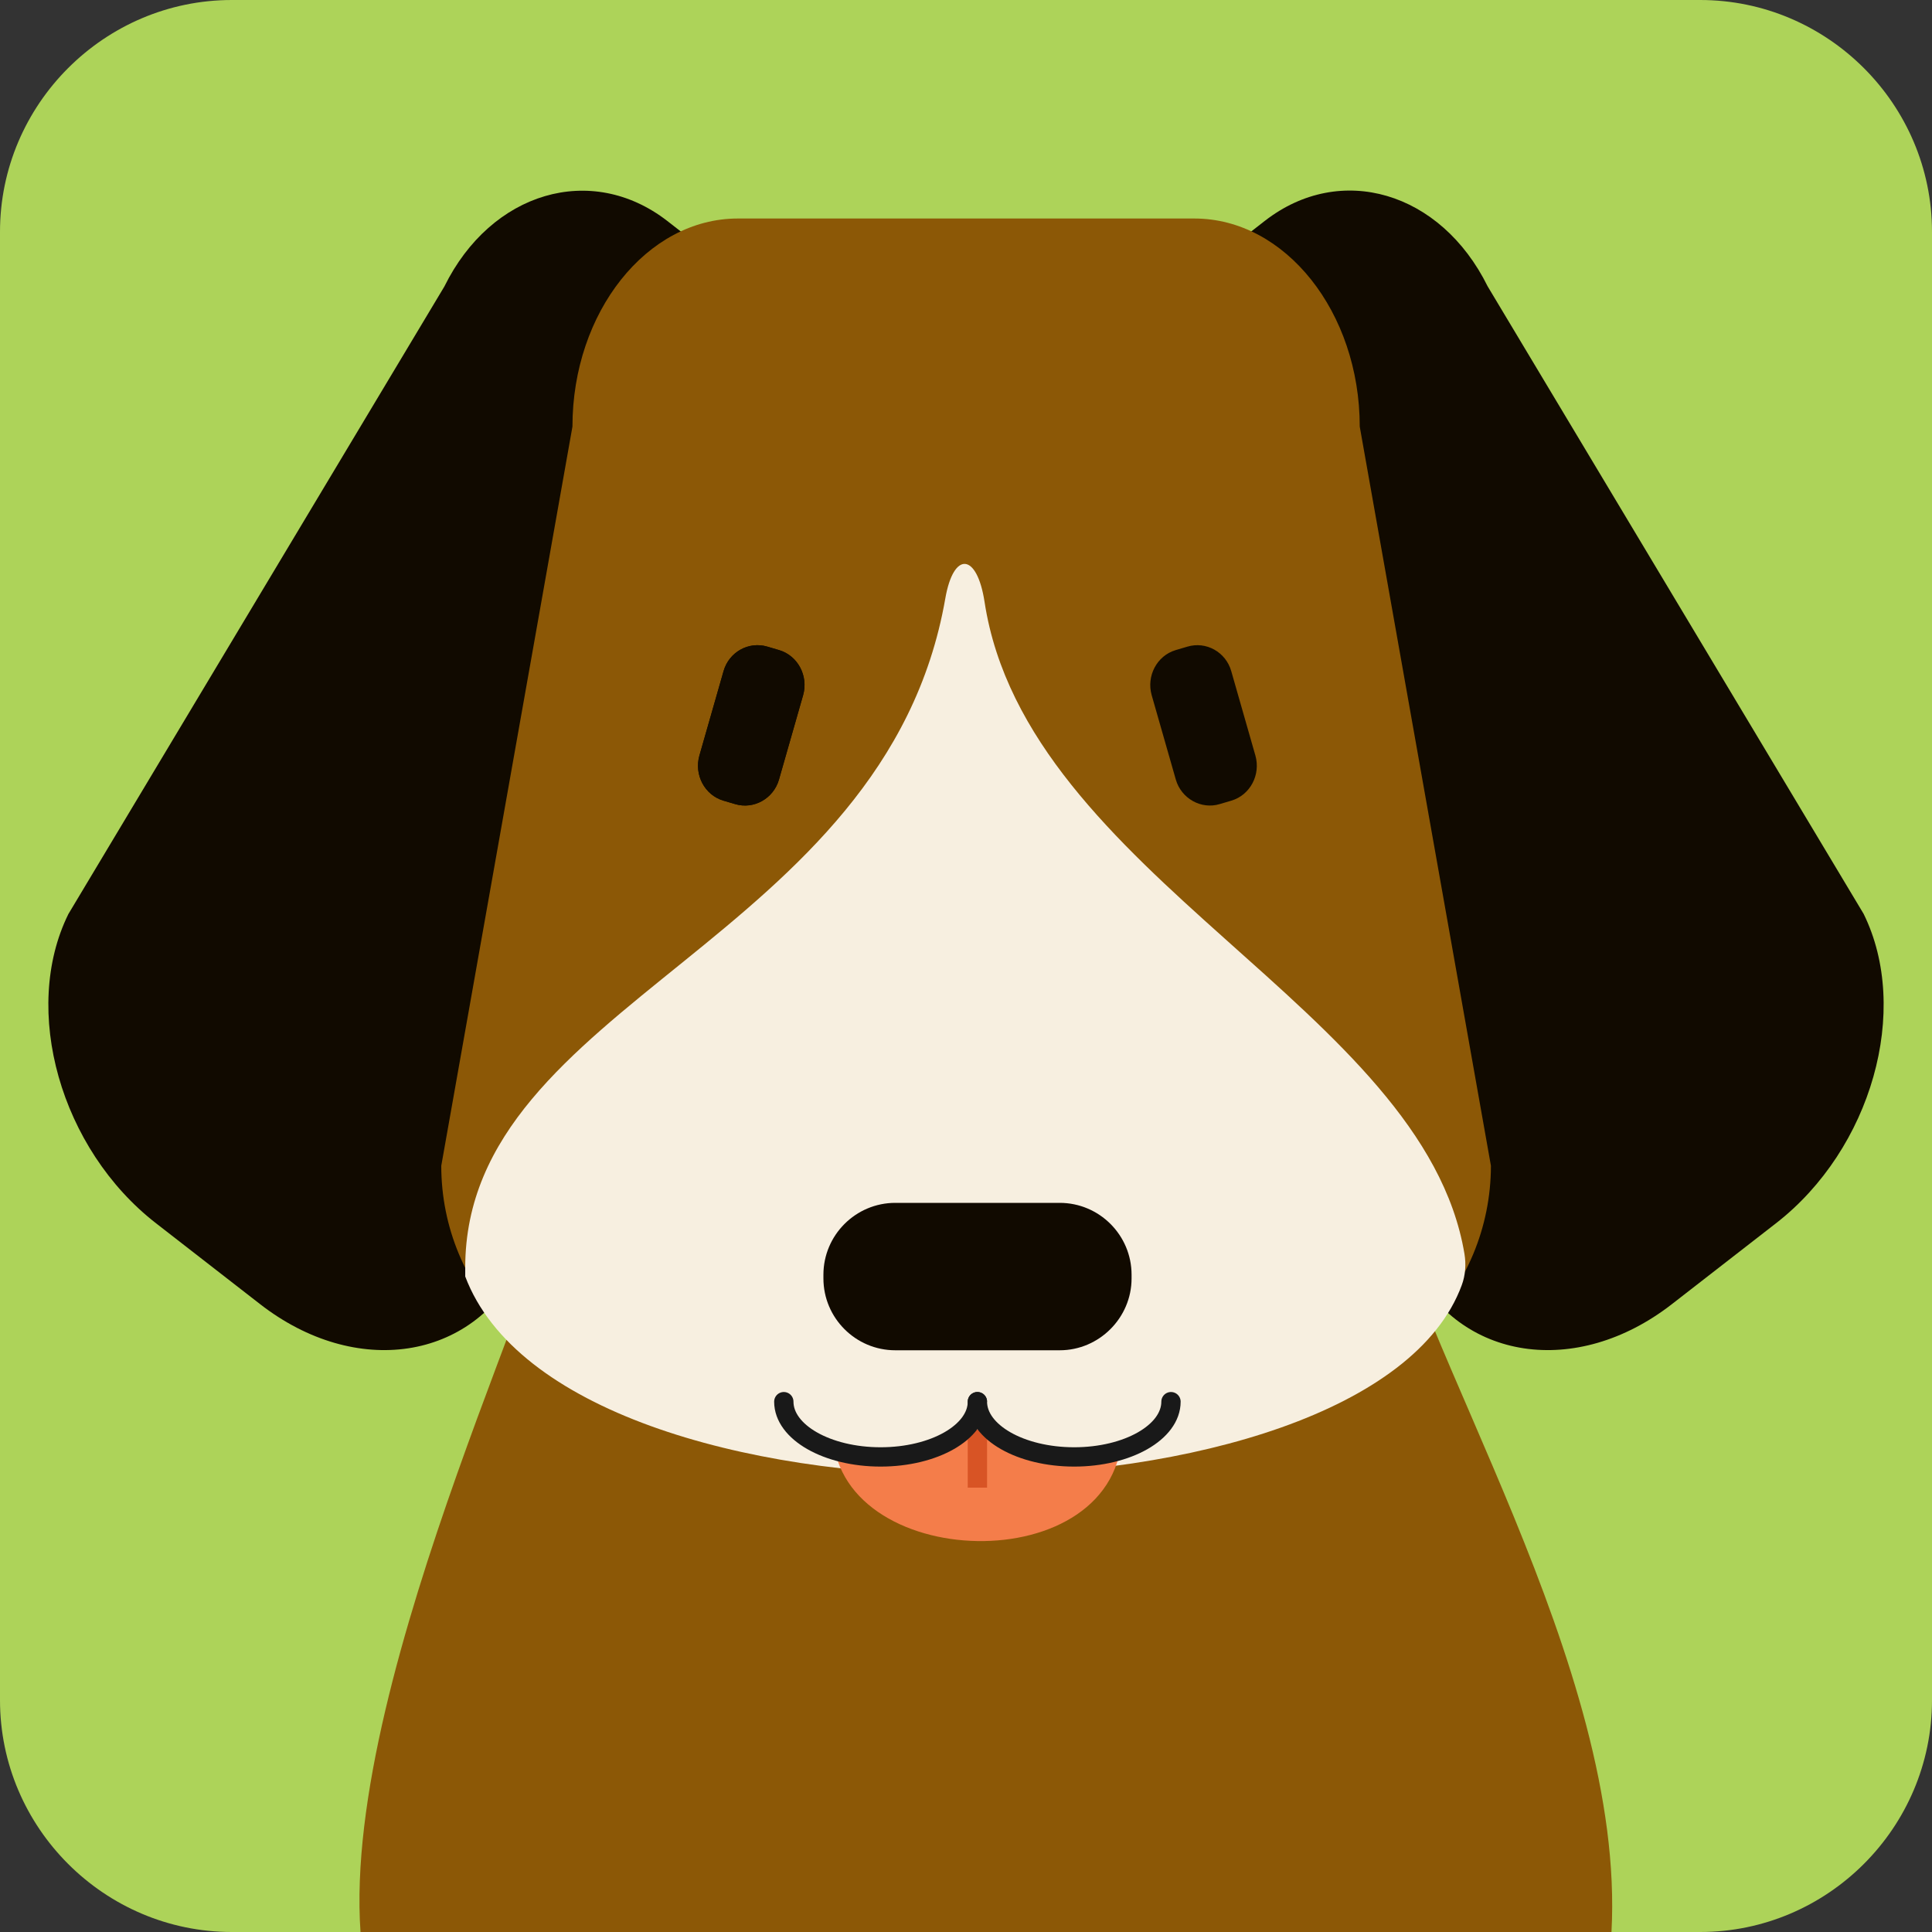<?xml version="1.0" encoding="utf-8"?>
<!-- Generator: Adobe Illustrator 23.0.1, SVG Export Plug-In . SVG Version: 6.00 Build 0)  -->
<svg version="1.1" id="Layer_1" xmlns="http://www.w3.org/2000/svg" xmlns:xlink="http://www.w3.org/1999/xlink" x="0px" y="0px"
	 viewBox="0 0 100 100" style="enable-background:new 0 0 100 100;" xml:space="preserve">
<rect x="0" y="0" width="100" height="100" fill="#333333" stroke="none"/>
<style type="text/css">
	.st0{fill:#ADD359;}
	.st1{clip-path:url(#SVGID_2_);fill:none;stroke:#F9DE6A;stroke-width:10;stroke-miterlimit:10;}
	.st2{fill:#110A00;}
	.st3{fill:#8C5806;}
	.st4{fill:#F7EFE0;}
	.st5{fill:#F47D4A;}
	.st6{fill:none;stroke:#D85425;stroke-miterlimit:10;}
	.st7{fill:#F7EFE0;stroke:#191919;stroke-linecap:round;stroke-miterlimit:10;}
</style>
<g>
	<g>
		<path id="XMLID_3_" class="st0" d="M88,100H12c-6.6,0-12-5.4-12-12V12C0,5.4,5.4,0,12,0h76c6.6,0,12,5.4,12,12v76
			C100,94.6,94.6,100,88,100z"/>
	</g>
	<g>
		<g>
			<defs>
				<path id="SVGID_1_" d="M88,100H12c-6.6,0-12-5.4-12-12V12C0,5.4,5.4,0,12,0h76c6.6,0,12,5.4,12,12v76C100,94.6,94.6,100,88,100z
					"/>
			</defs>
			<clipPath id="SVGID_2_">
				<use xlink:href="#SVGID_1_"  style="overflow:visible;"/>
			</clipPath>
			<line class="st1" x1="-9.69" y1="-65.05" x2="-9.69" y2="43.08"/>
		</g>
	</g>
	<g>
		<g>
			<path class="st2" d="M8.08,63.32l5.38,4.18c4.95,3.85,11.01,2.93,13.46-2.03l14.56-36.28c2.43-4.9,1.21-11.41-2.7-14.45
				l-4.25-3.31C30.61,8.4,25.42,9.92,23,14.83L3.54,47.31C1.09,52.27,3.13,59.48,8.08,63.32z"/>
			<path class="st2" d="M91.92,63.32l-5.38,4.18c-4.95,3.85-11.01,2.93-13.46-2.03L58.52,29.19c-2.43-4.9-1.21-11.41,2.7-14.45
				l4.25-3.31c3.91-3.04,9.1-1.52,11.53,3.39L96.46,47.3C98.91,52.27,96.87,59.48,91.92,63.32z"/>
		</g>
		<path class="st3" d="M65.75,72.04h-31.5c-6.27,0-11.41-5.27-11.41-11.7l6.79-38.26c0-5.92,3.85-10.77,8.56-10.77h23.63
			c4.71,0,8.56,4.85,8.56,10.77l6.79,38.26C77.16,66.78,72.03,72.04,65.75,72.04z"/>
		<path class="st3" d="M18.66,100c-0.95-13.55,10.79-36.37,10.43-39.8H71.3c1.92,9.54,12.86,26.01,12.11,39.8H18.66z"/>
		<path class="st4" d="M24.08,65.61c0-13.77,21.75-16.84,24.85-34.64c0.43-2.46,1.64-2.35,2.03,0.18
			C53.13,45.35,73.68,52.2,75.8,64.9c0.09,0.54,0.05,1.11-0.14,1.62C70.87,79.54,29.3,79.9,24.08,66.07"/>
		<path class="st2" d="M54.85,69.89h-8.51c-2.05,0-3.72-1.67-3.72-3.72v-0.19c0-2.05,1.67-3.72,3.72-3.72h8.51
			c2.05,0,3.72,1.67,3.72,3.72v0.19C58.57,68.21,56.89,69.89,54.85,69.89z"/>
		<path class="st2" d="M38.05,41.62l-0.61-0.18c-0.97-0.29-1.52-1.34-1.24-2.33l1.25-4.37c0.28-0.99,1.3-1.56,2.27-1.27l0.61,0.18
			c0.97,0.29,1.52,1.34,1.24,2.33l-1.25,4.37C40.04,41.33,39.02,41.91,38.05,41.62z"/>
		<path class="st2" d="M63.13,41.62l0.61-0.18c0.97-0.29,1.52-1.34,1.24-2.33l-1.25-4.37c-0.28-0.99-1.3-1.56-2.27-1.27l-0.61,0.18
			c-0.97,0.29-1.52,1.34-1.24,2.33l1.25,4.37C61.14,41.33,62.17,41.91,63.13,41.62z"/>
		<path class="st2" d="M38.05,41.62l-0.61-0.18c-0.97-0.29-1.52-1.34-1.24-2.33l1.25-4.37c0.28-0.99,1.3-1.56,2.27-1.27l0.61,0.18
			c0.97,0.29,1.52,1.34,1.24,2.33l-1.25,4.37C40.04,41.33,39.02,41.91,38.05,41.62z"/>
		<path class="st5" d="M43.1,73.99h14.98C58.08,81.93,43.1,81.45,43.1,73.99z"/>
		<line class="st6" x1="50.59" y1="73.99" x2="50.59" y2="77"/>
	</g>
	<path class="st7" d="M50.59,72.55c0,1.58-2.24,2.86-5.01,2.86c-2.77,0-5.01-1.28-5.01-2.86"/>
	<path class="st7" d="M60.61,72.55c0,1.58-2.24,2.86-5.01,2.86s-5.01-1.28-5.01-2.86"/>
</g>
</svg>
